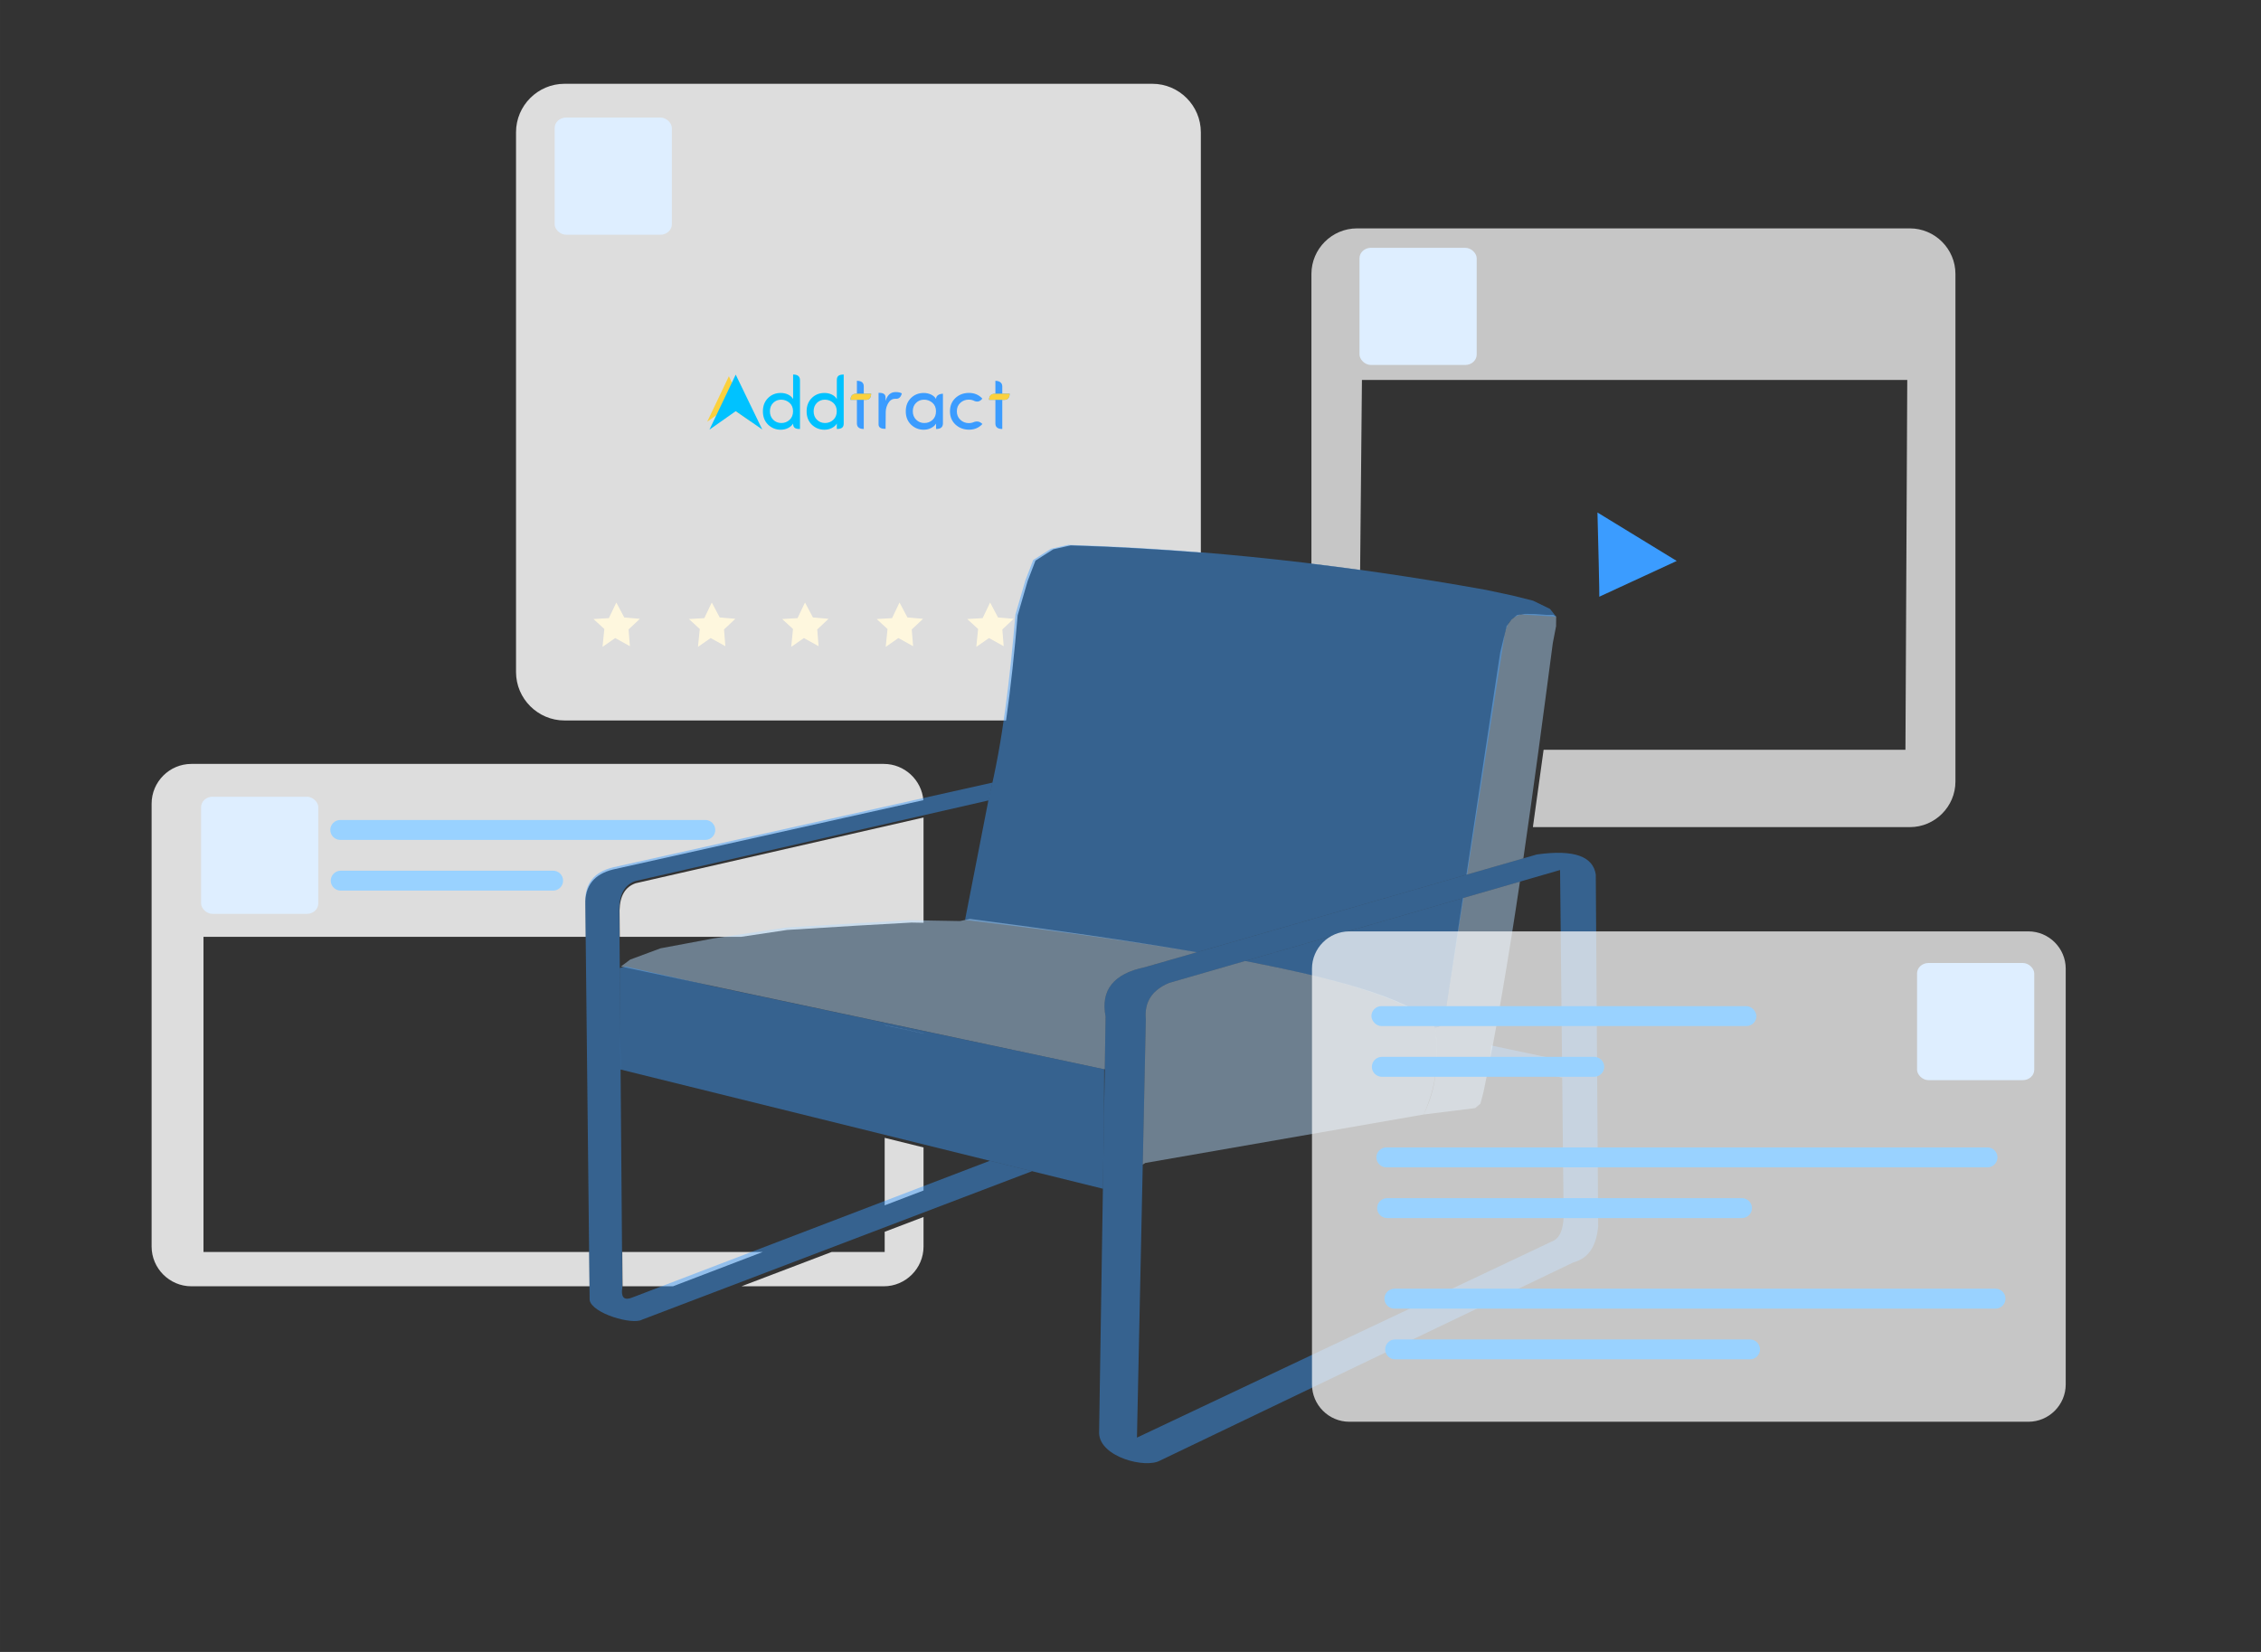 <?xml version="1.0" encoding="UTF-8"?>
<!DOCTYPE svg PUBLIC "-//W3C//DTD SVG 1.1//EN" "http://www.w3.org/Graphics/SVG/1.1/DTD/svg11.dtd">
<!-- Creator: CorelDRAW 2018 (64-Bit Evaluation Version) -->
<svg xmlns="http://www.w3.org/2000/svg" xml:space="preserve" width="440.267mm" height="321.733mm" version="1.1" style="shape-rendering:geometricPrecision; text-rendering:geometricPrecision; image-rendering:optimizeQuality; fill-rule:evenodd; clip-rule:evenodd"
viewBox="0 0 44374.67 32427.65"
 xmlns:xlink="http://www.w3.org/1999/xlink">
 <rect x="0" y="0" width="44374.67" height="32427.65" fill="#333333" stroke="none"/>
 <defs>
  <style type="text/css">
   <![CDATA[
    .fil2 {fill:none}
    .fil8 {fill:#00C2FF}
    .fil3 {fill:#3B9CFF}
    .fil9 {fill:#99D2FF}
    .fil12 {fill:#DEEEFF}
    .fil4 {fill:#FBD13E}
    .fil6 {fill:#00C2FF;fill-rule:nonzero}
    .fil7 {fill:#3B9CFF;fill-rule:nonzero}
    .fil0 {fill:none;fill-opacity:0.169}
    .fil10 {fill:#3B9CFF;fill-opacity:0.45}
    .fil11 {fill:#B4DCFF;fill-opacity:0.45}
    .fil1 {fill:white;fill-opacity:0.722}
    .fil5 {fill:white;fill-opacity:0.831}
   ]]>
  </style>
 </defs>
 <g id="Layer_x0020_1">
  <g id="_2574279239488">
   <polygon class="fil0" points="-0,0 44374.67,0 44374.67,32427.65 -0,32427.65 "/>
   <path class="fil1" d="M26632.75 4483.24l10850.42 0c491.97,0 894.47,402.51 894.47,894.47l0 9964.33c0,491.97 -402.51,894.47 -894.47,894.47l-7398.39 0c70.9,-499.3 140.86,-1006.29 210.24,-1518.13l7101.58 0 35.55 -7260.43 -10702.56 0 -35.55 3730.39c-318.59,-43.58 -637.19,-84.54 -955.78,-122.78l0 -5687.85c0,-491.97 402.51,-894.47 894.47,-894.47z"/>
   <rect class="fil2" x="26694.05" y="8382.43" width="10702.56" height="6335.96"/>
   <path class="fil3" d="M31351.96 10060.48c44.45,1688.95 35.56,1653.39 35.56,1653.39l1520.05 -702.25 -1555.61 -951.14z"/>
   <polygon class="fil4" points="12096.19,11827.29 11949.52,12133.96 11647.29,12151.74 11860.63,12347.3 11825.07,12698.43 12073.97,12525.09 12362.87,12685.09 12336.2,12356.19 12558.43,12147.3 12251.75,12120.63 "/>
   <polygon class="fil4" points="13969.58,11827.29 13822.91,12133.96 13520.68,12151.74 13734.01,12347.3 13698.45,12698.43 13947.35,12525.09 14236.25,12685.09 14209.58,12356.19 14431.81,12147.3 14125.14,12120.63 "/>
   <polygon class="fil4" points="15799.2,11827.29 15652.53,12133.96 15350.3,12151.74 15563.63,12347.3 15528.07,12698.43 15776.97,12525.09 16065.87,12685.09 16039.2,12356.19 16261.43,12147.3 15954.76,12120.63 "/>
   <polygon class="fil4" points="17654.11,11827.29 17507.44,12133.96 17205.21,12151.74 17418.55,12347.3 17382.99,12698.43 17631.89,12525.09 17920.78,12685.09 17894.11,12356.19 18116.35,12147.3 17809.67,12120.63 "/>
   <polygon class="fil4" points="19431.97,11827.29 19285.3,12133.96 18983.07,12151.74 19196.4,12347.3 19160.84,12698.43 19409.74,12525.09 19698.64,12685.09 19671.97,12356.19 19894.2,12147.3 19587.53,12120.63 "/>
   <path class="fil5" d="M11078.68 1644.87l11538.08 0c523.15,0 951.17,428.02 951.17,951.17l0 8251.79c-851.34,-68.29 -1702.67,-116.08 -2554,-141.94l-341.49 76.84 -350.04 221.96 -153.68 401.26 -196.35 674.44c-61.31,704.19 -131.43,1398.33 -227.64,2062.64l-8666.06 0c-523.15,0 -951.17,-428.02 -951.17,-951.17l0 -10595.82c0,-523.15 428.02,-951.17 951.17,-951.17z"/>
   <g>
    <path class="fil6" d="M15496.83 8240.84c44.97,-42 67.45,-97.84 67.45,-167.76 0,-69.92 -23.22,-125.26 -69.42,-165.78 -46.44,-40.53 -100.8,-61.03 -163.06,-61.52 -62.51,0 -114.89,20.99 -157.39,63 -42.48,42.49 -63.74,97.34 -63.74,165.03 0,67.45 21.5,122.79 64.49,165.54 43,42.99 96.11,64.49 159.36,64.49 63.26,0 117.36,-20.99 162.32,-63zm203.83 180.11c-85.02,0.89 -134.55,-18.22 -134.9,-103.98l0 -2.26c-21.74,36.31 -54.6,65.47 -98.58,87.71 -43.97,22.23 -92.15,33.35 -144.78,33.35 -96.1,0 -179.12,-33.6 -249.04,-100.8 -66.96,-66.96 -100.56,-153.93 -100.56,-260.41 0,-106.74 33.35,-193.46 99.81,-259.92 66.71,-66.7 149.48,-100.31 248.55,-100.8 53.37,0 102.04,10.37 145.53,31.12 43.24,20.76 76.34,50.16 99.07,87.71l0 -480.55c72.94,-0.06 132.68,23.22 134.9,108.65l0 960.17z"/>
    <path class="fil6" d="M16354.7 8240.84c44.97,-42 67.45,-97.84 67.45,-167.76 0,-69.92 -23.22,-125.26 -69.42,-165.78 -46.45,-40.53 -100.8,-61.03 -163.06,-61.52 -62.51,0 -114.89,20.99 -157.39,63 -42.48,42.49 -63.74,97.34 -63.74,165.03 0,67.45 21.5,122.79 64.49,165.54 43,42.99 96.11,64.49 159.36,64.49 63.26,0 117.36,-20.99 162.32,-63zm68.93 180.11l0 -106.23c-21.74,36.31 -54.6,65.47 -98.58,87.71 -43.97,22.23 -92.15,33.35 -144.78,33.35 -96.1,0 -179.12,-33.6 -249.04,-100.8 -66.96,-66.96 -100.56,-153.93 -100.56,-260.41 0,-106.74 33.35,-193.46 99.81,-259.92 66.71,-66.7 149.48,-100.31 248.55,-100.8 53.37,0 102.04,10.37 145.53,31.12 43.24,20.76 76.34,50.16 99.07,87.71l0 -371.61c-0.48,-87.04 52.24,-108.29 134.9,-108.93l0 964.9c-0.26,75.57 -44.44,104.16 -134.9,103.93z"/>
    <path class="fil7" d="M16952.53 7578.61l0 150.06 145.28 0c-3.56,70.82 -24.62,116.01 -96.32,120.08l-48.96 0 0 572.21c-76.58,-0.17 -132.17,-27.55 -134.9,-103.95l0 -468.26 -124.52 0c-1.98,-69.41 30.15,-116.24 102.8,-120.08l21.72 0 0 -253.49c80.34,0.73 132.46,29.74 134.9,103.43z"/>
    <path class="fil7" d="M18303.2 8241.58c44.47,-41.51 66.71,-97.35 66.71,-167.77 0,-70.41 -23.23,-126 -69.43,-166.52 -46.44,-40.53 -101.05,-61.03 -163.79,-61.52 -63.01,0 -115.64,20.99 -158.13,63 -42.49,41.51 -63.75,95.86 -63.75,163.55 0,67.45 21.75,123.04 65.23,166.27 43.48,43.49 97.1,65.23 160.84,65.23 63.74,0 117.85,-20.75 162.32,-62.26zm68.19 179.37l0 -106.23c-21.74,36.31 -54.61,65.47 -98.58,87.71 -43.97,22.23 -91.91,33.35 -144.28,33.35 -95.87,0 -179.13,-33.6 -249.55,-100.8 -67.94,-66.96 -102.04,-153.93 -102.04,-260.41 0,-106.74 33.6,-193.46 100.56,-259.92 67.21,-66.7 150.96,-100.31 251.27,-100.8 50.15,0 98.58,10.37 144.78,31.12 45.47,22.73 78.08,51.89 97.85,87.71l0 -5.99c1.63,-68.14 71.22,-96.24 134.9,-98.03l0 588.33c-3.73,78.19 -56.93,105.11 -134.9,103.96z"/>
    <path class="fil7" d="M19670.71 7579.76l0 148.9 145.28 0c-1.28,65.74 -30.6,119.75 -101.71,120.08l-43.57 0 0 572.21c-86.9,0.73 -134.43,-35.91 -134.9,-104.88l0 -467.33 -124.53 0c0.07,-71.9 38.14,-116.51 115.49,-120.08l9.04 0 0 -253.49c72.12,0.63 133.83,34.68 134.9,104.59z"/>
    <path class="fil4" d="M16693.12 7848.74c-0.31,-76.83 34.5,-118.49 109.33,-120.08l15.19 0 134.9 0 145.28 0c-2.87,79.6 -35.63,118.72 -96.32,120.08l-48.96 0 -134.9 0 -124.52 0z"/>
    <path class="fil4" d="M19411.13 7848.63c-0.31,-76.83 34.51,-118.49 109.33,-120.08l15.2 0 134.9 0 145.28 0c-2.87,79.59 -35.63,118.72 -96.33,120.08l-48.95 0 -134.9 0 -124.53 0z"/>
    <path class="fil7" d="M17380.33 8418c-77.01,2.4 -135.83,-17.77 -137.71,-85.26l0 -621.47c90.81,-1.03 137.28,20.77 137.71,94.98l0 64.43c34.56,-116.27 99.88,-174.54 196.48,-174.54 55.75,0 96.61,9.08 122.83,26.99 -19.63,72.33 -58.19,112.34 -124.66,104.67 -0.31,-0.04 -0.62,0 -0.95,0 -62.3,0 -109.96,29.76 -143.52,89.28 -24.9,44.38 -46.18,100.27 -46.87,168.65l-3.33 332.27z"/>
    <path class="fil7" d="M19016.66 7712.77c106.75,0 194.22,37.31 262.67,111.7 -45.38,60.04 -103.61,77.99 -180.54,34.8 -1.21,-0.69 -2.62,-0.97 -3.94,-1.43 -24.85,-8.74 -51.92,-13.11 -81.16,-13.11 -64.99,0 -120.34,21 -165.81,63.26 -45.72,41.52 -68.7,96.62 -68.7,165.57 0,68.69 23.23,124.54 69.43,167.53 46.46,43.25 101.81,64.75 166.56,64.75 28.28,0 54.43,-4.27 78.41,-12.82 0.97,-0.35 1.97,-0.65 2.9,-1.06 78,-34.99 136.9,-17.47 184.33,31.67 -68.95,74.13 -156.17,111.2 -261.2,111.2 -105.27,0 -194.22,-33.36 -266.87,-100.08 -72.41,-67.7 -108.48,-154.68 -108.48,-261.19 0,-106.51 35.58,-193.25 106.51,-259.96 71.17,-66.72 159.63,-100.33 265.89,-100.82z"/>
    <polygon class="fil4" points="14305.8,7978.07 13879.46,8278.42 14305.23,7385.56 14735.74,8275.52 "/>
    <polygon class="fil8" points="14439.73,8070.74 13923.74,8434.27 14439.04,7353.65 14960.07,8430.75 "/>
   </g>
   <path class="fil2" d="M3993.5 18389.67l7502.38 0 67.35 6186.86 -7569.73 0 0 -6186.86zm8170 0l2385.2 0 -526.37 78.8 -1050.07 196.36 -597.61 221.97 -183.48 136.68 -21.4 153.56 -6.28 -787.38zm1576.15 963.19l3623.14 770.68 0 1.72 -3400.14 -721.91 -223.01 -50.5zm3623.14 2982.99l0 1325.24 -2393.35 915.43 -2756.59 0 -28.09 -3520.65 5178.03 1279.98zm0 1844.24l0 396.43 -1041.16 0 1041.16 -396.43z"/>
   <path class="fil5" d="M3755.95 14995.69l13589.05 0c406.2,0 742.43,314.53 777.35,712.04l-6095.47 1361.58c-361.95,92.11 -551.55,314.83 -537.84,691.52l6.84 628.83 -7502.38 0 0 6186.86 7569.73 0 7.33 673.55 -7814.61 0c-429.22,0 -780.39,-351.17 -780.39,-780.4l0 -8693.59c0,-429.23 351.17,-780.4 780.39,-780.4zm14369.45 1052.3l0 2065.96 -235.67 -4.06 -1058.63 59.77 -1383.04 85.37 -899.36 134.64 -2385.2 0 -4.16 -522.04c7.37,-285.85 114.99,-459.71 315.88,-529.32l5650.18 -1290.31zm0 4237.76l0 1.42 -762.6 -161.91 0 -1.72 762.6 162.21zm0 2238.61l0 845.05 -762.6 291.69 0 -1325.24 762.6 188.51zm0 1365.36l0 579.96c0,429.23 -351.17,780.4 -780.4,780.4l-2792.31 0 1768.95 -673.55 1041.16 0 0 -396.43 762.6 -290.38zm-4916.92 1360.36l-990.25 0 -5.37 -673.55 2756.59 0 -1760.97 673.55z"/>
   <g>
    <path class="fil9" d="M6678.01 16096.28l7164.68 0c107.56,0 195.55,87.99 195.55,195.55l0 0.01c0,107.56 -87.99,195.55 -195.55,195.55l-7164.68 0c-107.56,0 -195.55,-87.99 -195.55,-195.55l0 -0.01c0,-107.56 87.99,-195.55 195.55,-195.55z"/>
    <path class="fil9" d="M6686.9 17091.85l4169.04 0c107.56,0 195.55,87.99 195.55,195.55l0 0.01c0,107.56 -87.99,195.55 -195.55,195.55l-4169.04 0c-107.56,0 -195.55,-87.99 -195.55,-195.55l0 -0.01c0,-107.56 87.99,-195.55 195.55,-195.55z"/>
   </g>
   <g>
    <path class="fil10" d="M19478 15362.57l-79.88 350.58 -6929.4 1582.45c-199.9,69.27 -306.99,242.27 -314.33,526.71l59.42 7446.1c-33.66,217.36 47.81,266.89 212.39,195.38l7000.35 -2677.55 828.12 204.73 -7654.38 2914.51c-186.81,106.5 -974.25,-117.82 -1027.92,-382.29l-84.98 -7807.14c-13.64,-374.83 175.02,-596.45 535.19,-688.12l7455.42 -1665.36z"/>
    <polygon class="fil10" points="29269.16,20523.43 30656.61,20816.46 30660.11,21156.46 29245.24,20792.15 "/>
    <path class="fil10" d="M30163.8 16772.94l-7692.43 2213.03c-611.53,126.26 -875.16,445.77 -773.07,968.46l-127.44 8180.88c18.54,469.91 913.05,696.81 1197.82,535.22l8112.94 -3890.78c320.14,-86.16 447.33,-349.84 484.24,-696.61l-46.78 -6915.17c-52.64,-349.69 -411.69,-498.4 -1155.28,-395.01zm454.41 305.81l-7675.48 2217.3c-328.95,138.05 -488.07,371.61 -454.49,713.59l-174.16 8210.64 8140.47 -3848.34c169.53,-63.21 222.78,-251.02 233.62,-484.24l-69.97 -6808.95z"/>
    <path class="fil11" d="M28951.12 21752.36l-1010.75 125.35c259.02,-522.37 308.38,-1097.69 220.91,-1707.49 122.01,-1.64 189.23,-92.61 203.65,-269.83l345.32 -2270.48 1120.44 -323.67c-223.82,1500.68 -459.08,2906.99 -716.09,4133.92l-59.47 225.13 -104.02 87.06zm-171.07 -4581.33l663.77 -4364.18 125.32 -516.09 93.45 -127.43 112.56 -91.32 155.03 -21.23 199.64 2.12 220.89 16.99 135.91 0 55.23 36.09 -2.14 186.9 -63.71 329.19c-189.23,1437.26 -379.42,2866.69 -577.94,4227.3l-1118.01 321.64z"/>
    <path class="fil10" d="M30541.85 12106l-121.23 -152.88 -331.32 -161.41 -407.77 -101.94 -518.22 -110.45c-2732.61,-490.74 -5465.29,-800.49 -8197.9,-883.5l-339.8 76.46 -348.31 220.87 -152.92 399.28 -195.38 671.12c-110.25,1266.42 -249.09,2500.23 -518.24,3585.02l-471.02 2410.57c1710.4,202.55 3242.38,413.42 4546.09,634.96l5307.07 -1526.78 743.25 -4740.73c47.62,-220.4 160.69,-329.21 316.52,-365.19l689.2 44.59zm-6107.34 6759.1c2067.41,396.48 3399.34,827.32 3726.78,1305.13 140.36,-8.26 218.27,-128.79 221.06,-384.35l338.48 -2158.99 -4286.33 1238.22z"/>
    <path class="fil11" d="M12186.08 18972.48l182.57 -136.02 594.66 -220.86 1044.9 -195.4 1418.71 -212.38 1376.23 -84.96 1053.42 -59.48 985.45 16.99 195.38 -42.46c1608.55,210.85 3129.02,426.97 4452.73,654.95l-1018.77 293.1c-611.53,126.26 -875.16,445.77 -773.07,968.46l-16.11 1034.11 -11.22 1.5 -9484.9 -2017.55zm12249.96 -107.83c2021.73,388.32 3428.88,813.57 3725.25,1305.57 102.12,616.03 16.8,1182.08 -220.91,1707.49l-5462.44 951.46 -50.18 32.13 60.49 -2851.67c-33.57,-341.97 125.54,-575.53 454.49,-713.59l1493.3 -431.39z"/>
    <polygon class="fil10" points="12177.62,20994.37 12163.81,19002.06 12279.53,18972.48 13948.84,19350.49 21670.98,20990.03 21667.59,21925.22 21645.65,23334.8 "/>
   </g>
   <path class="fil1" d="M26481.74 18283.14l13327.75 0c402.93,0 732.59,329.66 732.59,732.59l0 8160.85c0,402.93 -329.66,732.59 -732.59,732.59l-13327.75 0c-402.93,0 -732.59,-329.66 -732.59,-732.59l0 -8160.85c0,-402.93 329.66,-732.59 732.59,-732.59z"/>
   <rect class="fil9" x="26915.5" y="19750.86" width="7555.79" height="391.12" rx="195.56" ry="195.56"/>
   <path class="fil9" d="M27208.87 22524.28l11798.15 0c107.55,0 195.55,87.99 195.55,195.55l0 0.01c0,107.56 -88,195.55 -195.55,195.55l-11798.15 0c-107.57,0 -195.55,-87.99 -195.55,-195.55l0 -0.01c0,-107.56 87.98,-195.55 195.55,-195.55z"/>
   <path class="fil9" d="M27366.65 25297.69l11798.15 0c107.55,0 195.55,87.99 195.55,195.55l0 0.01c0,107.56 -88,195.55 -195.55,195.55l-11798.15 0c-107.57,0 -195.55,-87.99 -195.55,-195.55l0 -0.01c0,-107.56 87.98,-195.55 195.55,-195.55z"/>
   <path class="fil9" d="M27119.95 20746.44l4169.04 0c107.56,0 195.55,87.99 195.55,195.55l0 0.01c0,107.56 -87.99,195.55 -195.55,195.55l-4169.04 0c-107.56,0 -195.55,-87.99 -195.55,-195.55l0 -0.01c0,-107.56 87.99,-195.55 195.55,-195.55z"/>
   <path class="fil9" d="M27223.21 23519.85l6965.48 0c107.56,0 195.54,87.99 195.54,195.55l0 0.01c0,107.56 -87.98,195.55 -195.54,195.55l-6965.48 0c-107.57,0 -195.55,-87.99 -195.55,-195.55l0 -0.01c0,-107.56 87.98,-195.55 195.55,-195.55z"/>
   <path class="fil9" d="M27380.99 26293.27l6965.49 0c107.56,0 195.54,87.99 195.54,195.55l0 0.01c0,107.56 -87.98,195.55 -195.54,195.55l-6965.49 0c-107.56,0 -195.54,-87.99 -195.54,-195.55l0 -0.01c0,-107.56 87.98,-195.55 195.54,-195.55z"/>
   <rect class="fil12" x="3946.77" y="15639.59" width="2300.04" height="2300.04" rx="225.02" ry="204.36"/>
   <rect class="fil12" x="10885.81" y="2307.71" width="2300.04" height="2300.04" rx="225.02" ry="204.36"/>
   <rect class="fil12" x="26681.84" y="4864.47" width="2300.04" height="2300.04" rx="225.02" ry="204.36"/>
   <rect class="fil12" x="37624.36" y="18903.75" width="2300.04" height="2300.04" rx="225.02" ry="204.36"/>
  </g>
 </g>
</svg>

